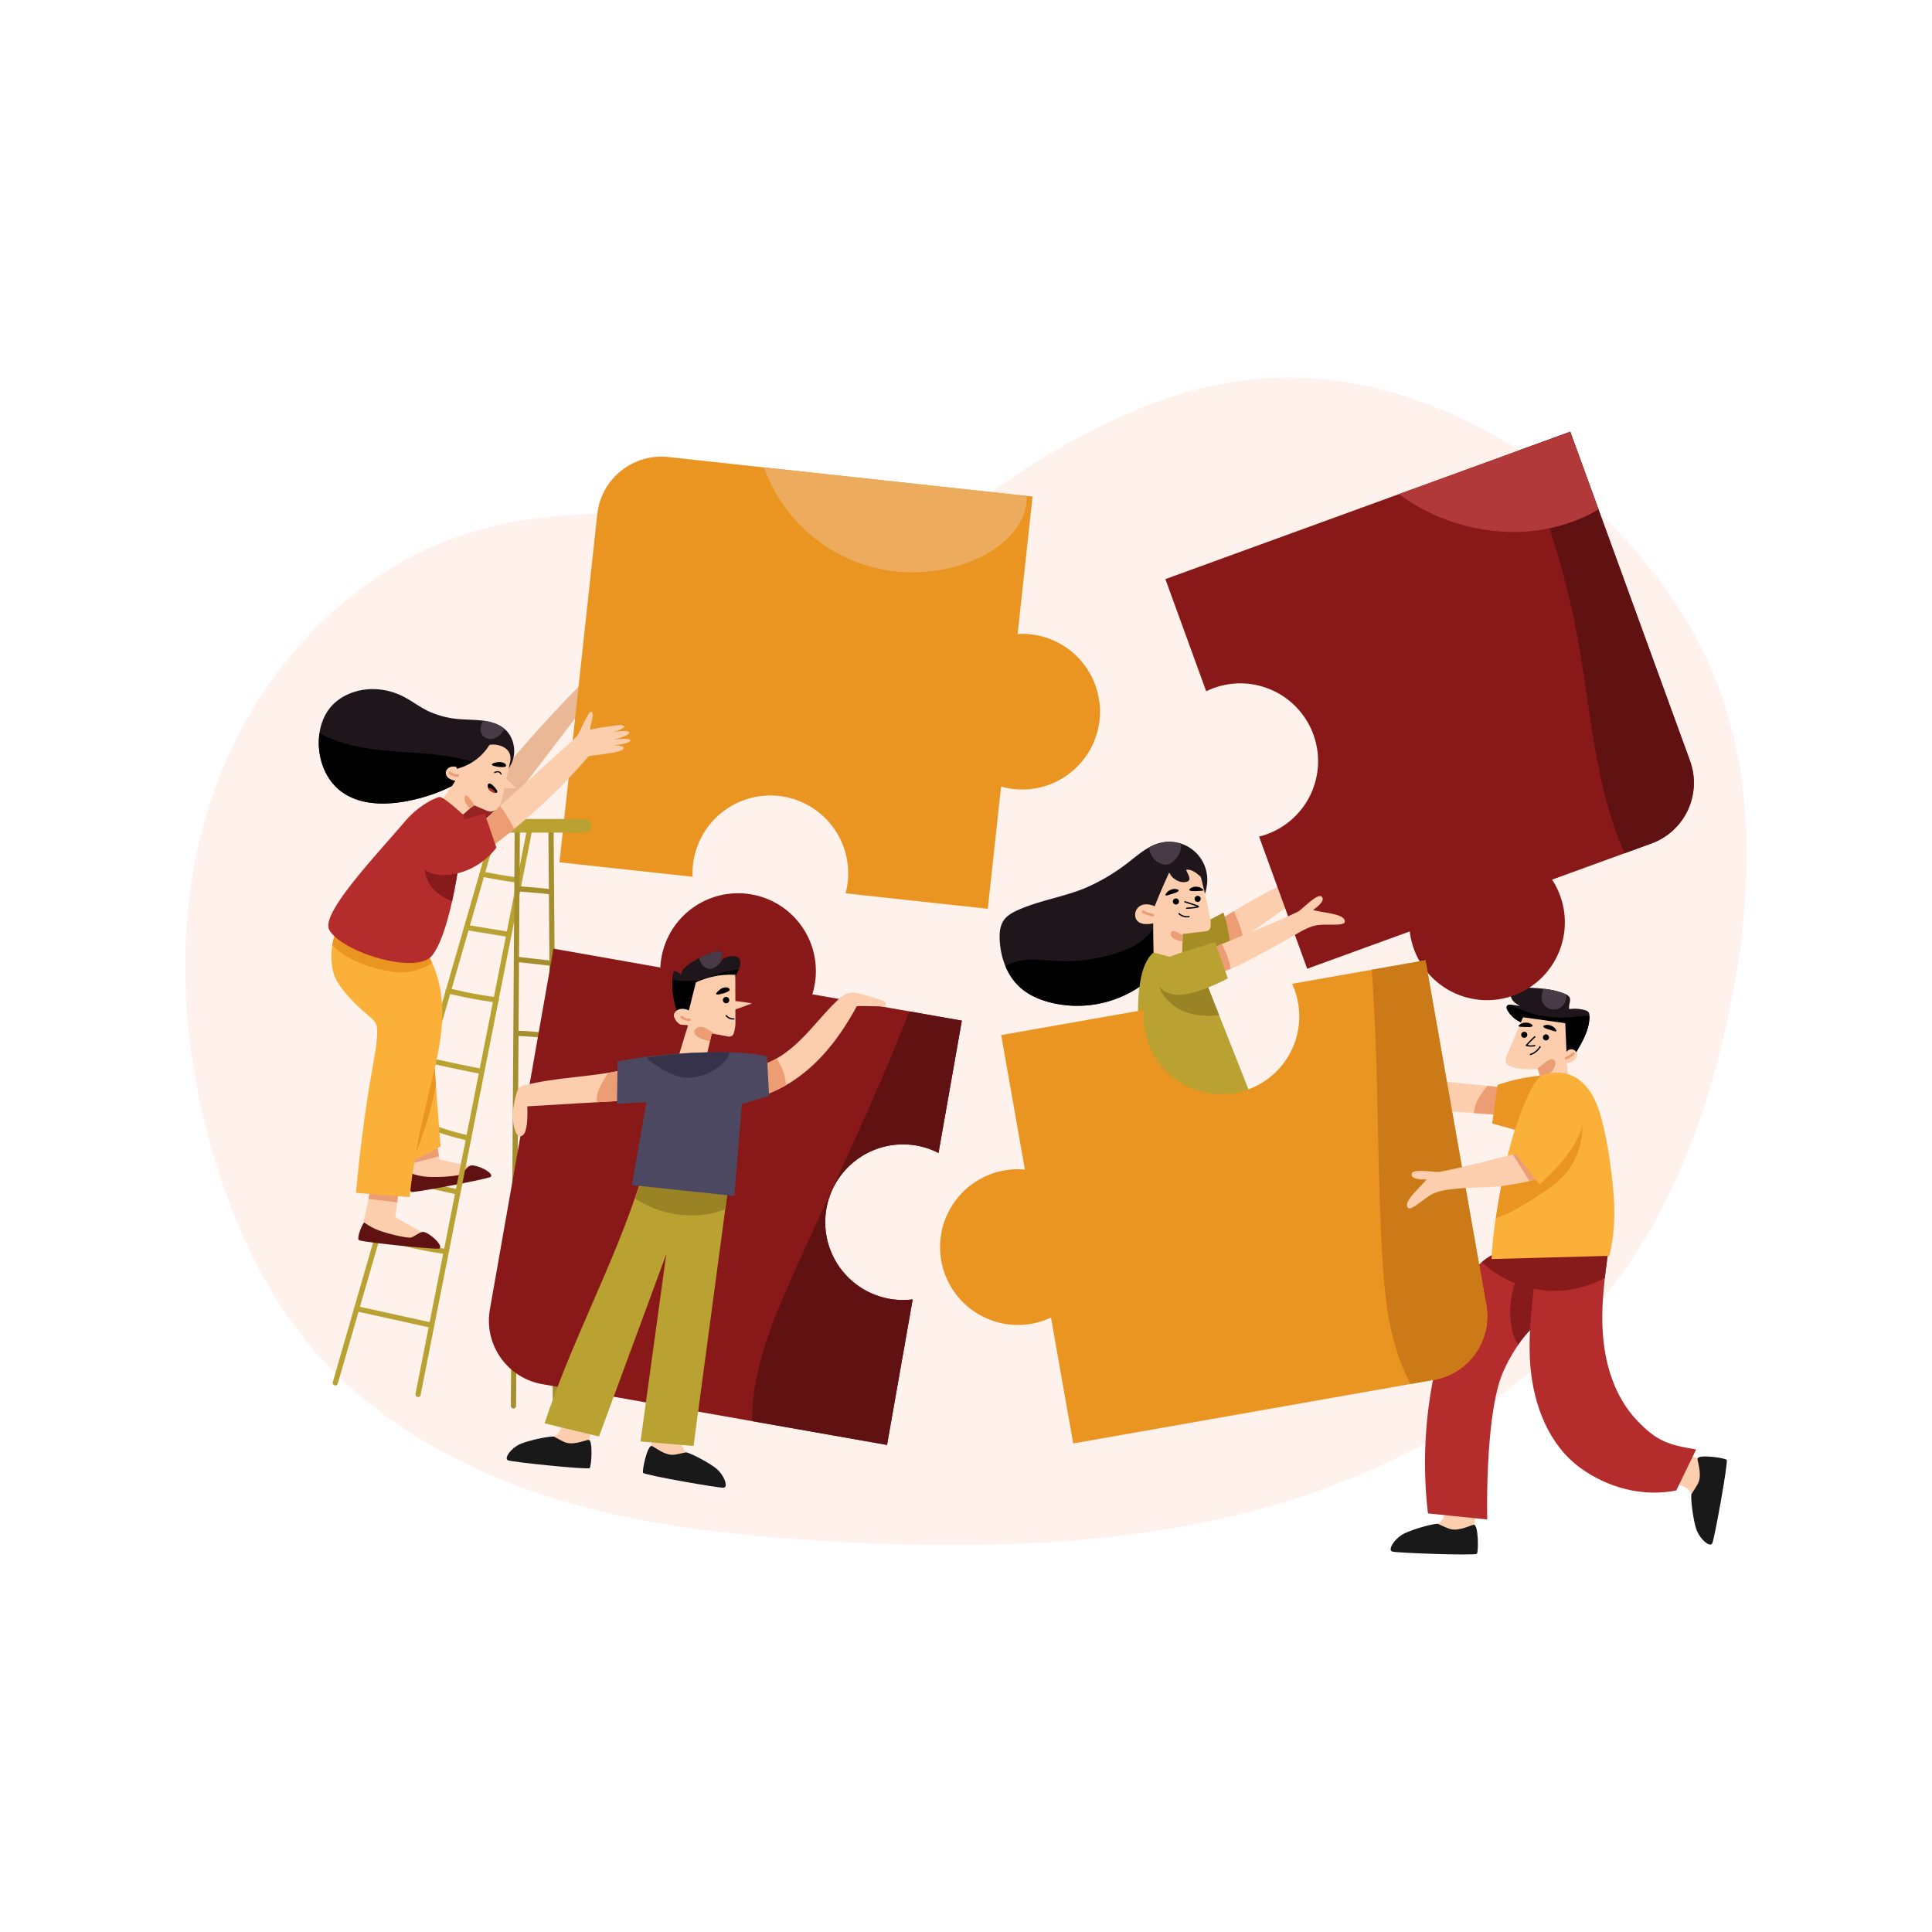 <svg xmlns="http://www.w3.org/2000/svg" width="1080" height="1080" viewBox="0 0 1080 1080">
  <title>Business Concept</title>
  <g>
    <g>
      <path d="M928.361,808.61l20.923,6.662,7.268,5.235-8.573,21.441-2.4-6.807a8.206,8.206,0,0,0-3.51-3.688c-4.228-2.237-17.326-6.235-17.326-6.235Z" fill="#fccead"/>
      <path d="M948.946,815.34c.457-2.486,15.311-.4,16.281.732s-6.829,44.052-8.051,46.644-7.271-2.429-9.116-8.445-3.159-17.926-2.48-19.13,3.19-4.627,4-6.743C951.417,823.568,948.718,816.576,948.946,815.34Z" fill="#191919"/>
    </g>
    <g>
      <path d="M827.637,831l-3.573,21.665-4.132,7.947-22.454-5.389,6.39-3.356a8.211,8.211,0,0,0,3.143-4c1.6-4.507,3.669-18.044,3.669-18.044Z" fill="#fccead"/>
      <path d="M823.948,852.338c2.525.094,2.605,15.094,1.624,16.217s-44.576-.4-47.318-1.237,1.356-7.545,7.042-10.239,17.283-5.712,18.572-5.214,5.039,2.489,7.249,2.981C816.162,855.971,822.691,852.292,823.948,852.338Z" fill="#191919"/>
    </g>
    <path d="M528.325,293.711c-90.545,9.571-185.306-23.431-271.461,5.992-65.511,22.372-115.875,79.766-138.154,145.306s-18.458,138.083,1.73,204.3c11,36.069,26.947,71.066,50.746,100.316,33.985,41.771,82.566,69.911,133.793,86.519s105.312,22.383,159.077,25.43c81.655,4.635,164.719,3.033,243.511-18.9S861.126,776.8,908.148,709.882c29.885-42.538,47.554-92.634,58.284-143.5,13.024-61.746,15.923-127.783-7.358-186.439-15.873-39.987-43.328-74.757-75.942-102.823-48.75-41.956-112.1-70.052-176.271-65.611C641.327,216.04,583.048,252.864,528.325,293.711Z" fill="#fff1eb"/>
    <polygon points="841.884 608.053 804.936 604.312 804.25 620.757 839.541 623.359 841.884 608.053" fill="#fccead"/>
    <path d="M839.541,623.359l2.184-14.276a10.725,10.725,0,0,0-1.307-1.173l-8.928-.9c-2.915,3.462-5.631,7.148-6.913,11.458a16.367,16.367,0,0,0-.628,3.749Z" fill="#ec9d74"/>
    <path d="M864.014,601.087a100.679,100.679,0,0,0-26.888,5.428l-2.966,21.533,17.4,4.85Z" fill="#ea9421"/>
    <g>
      <path d="M233.691,780.947a1.455,1.455,0,0,1-1.432-1.739L294.5,464.146a1.458,1.458,0,0,1,2.861.566L235.12,779.772A1.46,1.46,0,0,1,233.691,780.947Z" fill="#b9a231"/>
      <path d="M269.167,600.37a1.491,1.491,0,0,1-.28-.027c-9.8-1.911-19.612-3.97-29.154-6.124a1.457,1.457,0,1,1,.64-2.843c9.515,2.147,19.3,4.2,29.072,6.106a1.458,1.458,0,0,1-.278,2.888Z" fill="#b9a231"/>
      <path d="M262.133,637.652a1.477,1.477,0,0,1-.3-.031,134.33,134.33,0,0,1-25.969-8.254,1.457,1.457,0,1,1,1.162-2.673,131.319,131.319,0,0,0,25.4,8.075,1.457,1.457,0,0,1-.3,2.883Z" fill="#b9a231"/>
      <path d="M255.611,667.693a1.547,1.547,0,0,1-.3-.03c-9.425-1.961-18.924-4.291-28.231-6.926a1.457,1.457,0,1,1,.794-2.8c9.242,2.615,18.673,4.928,28.032,6.875a1.458,1.458,0,0,1-.3,2.885Z" fill="#b9a231"/>
      <path d="M249.411,701.08a1.432,1.432,0,0,1-.205-.014,241.383,241.383,0,0,1-38.65-8.766,1.458,1.458,0,0,1,.877-2.782,238.182,238.182,0,0,0,38.18,8.661,1.458,1.458,0,0,1-.2,2.9Z" fill="#b9a231"/>
      <path d="M240.951,742.2a1.481,1.481,0,0,1-.315-.034L199.1,733.018a1.458,1.458,0,0,1,.626-2.847l41.542,9.152a1.458,1.458,0,0,1-.312,2.881Z" fill="#b9a231"/>
      <path d="M187.44,774.46a1.505,1.505,0,0,1-.405-.057,1.459,1.459,0,0,1-1-1.805L275.03,464.025a1.458,1.458,0,1,1,2.8.808L188.84,773.406A1.458,1.458,0,0,1,187.44,774.46Z" fill="#b9a231"/>
      <path d="M290.2,493.548a1.523,1.523,0,0,1-.189-.012c-7.149-.931-13.673-2.1-20.8-3.462a1.457,1.457,0,1,1,.55-2.862c7.066,1.355,13.53,2.51,20.623,3.433a1.458,1.458,0,0,1-.187,2.9Z" fill="#b9a231"/>
      <path d="M284.224,523.768a1.466,1.466,0,0,1-.237-.019l-7.091-1.164q-8.1-1.331-16.205-2.656a1.458,1.458,0,1,1,.47-2.877q8.1,1.323,16.207,2.656l7.091,1.164a1.458,1.458,0,0,1-.235,2.9Z" fill="#b9a231"/>
      <path d="M277.448,560.4a1.607,1.607,0,0,1-.194-.013,250.561,250.561,0,0,1-27.168-5.155,1.458,1.458,0,0,1,.7-2.83,248.14,248.14,0,0,0,26.853,5.1,1.457,1.457,0,0,1-.191,2.9Z" fill="#b9a231"/>
    </g>
    <g>
      <path d="M270.9,657.418c-.991.1-5.859.715-11.908,1.5-.991.131-2.011.262-3.046.393-11.7,1.516-25.928,3.382-25.928,3.382l-.452-5.67-.51-6.34-1.75-21.746,14.648-3.6,3.455,21.032.291,1.778s6.428,1.443,11.922,2.7c.991.233,1.939.452,2.828.656.656.146,1.253.277,1.807.408.219.044.437.1.641.146C267.851,653.206,273.856,657.112,270.9,657.418Z" fill="#fccead"/>
      <path d="M274.4,657.8c-.364.452-7.477,2.026-15.916,3.7-1.02.2-2.04.394-3.09.6-11.485,2.23-24.121,4.431-25.273,4.212-1.676-.306-1.224-6.733-.553-9.284v-.015c.16-.67.349-1.064.51-1.02a33.081,33.081,0,0,0,10.362,1.909c5.437.219,13.03-.32,15.989-1.064a4.12,4.12,0,0,0,1.064-.393,15.308,15.308,0,0,0,2.463-2.39,12.352,12.352,0,0,1,2.3-2.143,3.93,3.93,0,0,1,.481-.262c1.734-.729,6.121.889,8.381,2.157C273.36,655.057,275.269,656.69,274.4,657.8Z" fill="#601111"/>
    </g>
    <polygon points="245.406 646.371 229.053 650.685 227.303 628.939 241.951 625.339 245.406 646.371" fill="#ec9d74"/>
    <path d="M260.54,651.088l-.589,2.964-.962,4.868-.559,2.852c-1.021.2-2.048.428-3.1.632l.611-3.091.481-2.478,1.276-6.416C258.691,650.652,259.651,650.884,260.54,651.088Z" fill="#b9a231"/>
    <path d="M234.735,534.417c5.011,12.147,5.831,25.549,6.661,38.657q2.145,33.916,4.924,67.79a148.535,148.535,0,0,1-21.787,10.381,203.13,203.13,0,0,1-9.363-61.24c.026-17.074,2.354-34.578,10.432-49.621C227.12,537.562,228.906,534.755,234.735,534.417Z" fill="#fbb03a"/>
    <path d="M217.169,618.479a202.9,202.9,0,0,0,7.364,32.766q2.906-1.109,5.757-2.33a48.942,48.942,0,0,0,2.951-6.351,203.976,203.976,0,0,0,10.445-35.784q-1.224-16.846-2.29-33.706-.175-2.742-.361-5.492c-1.155,1.227-2.381,2.71-3.6,4.234-8.151,10.2-12.554,22.818-16.684,35.209C219.5,610.786,218.255,614.611,217.169,618.479Z" fill="#ea9421"/>
    <path d="M674.8,493.664a21.221,21.221,0,0,0-26.665-22.374c-6.193,1.668-11.253,6-16.316,9.936a108.928,108.928,0,0,1-25.45,15.3c-12.192,4.971-25.506,6.861-37.5,12.282-2.911,1.324-5.838,2.931-7.685,5.544-2.214,3.125-2.534,7.205-2.354,11.031.476,9.981,4.145,20.145,11.629,26.761,4.742,4.188,10.738,6.751,16.873,8.3a62.292,62.292,0,0,0,47.736-7.563c14.669-9.218,24.783-24.175,32.658-39.6C671.1,506.663,674.266,499.675,674.8,493.664Z" fill="#1f161c"/>
    <path d="M672.957,501.493a21.191,21.191,0,0,0-8.041-3.292c-4.953-.922-9.879-.194-10.888,2.324-3.628,9.053-7.534,18.494-15.039,24.721-4.633,3.853-10.341,6.188-16.109,7.935a97.09,97.09,0,0,1-32.987,4c-7.97-.418-16.229-1.78-23.753.889a17.493,17.493,0,0,0-4.061,2.073,32.712,32.712,0,0,0,8.381,11.994c4.742,4.188,10.738,6.751,16.873,8.3a62.292,62.292,0,0,0,47.736-7.563c14.669-9.218,24.783-24.175,32.658-39.6A96.6,96.6,0,0,0,672.957,501.493Z"/>
    <path d="M700.375,615.18l-61.914,5.7c-.729-15.056-3.557-52.469-1.706-67.438.758-6.121,1.793-12.4,5.131-17.592a12.182,12.182,0,0,1,4.853-4.605,13.189,13.189,0,0,1,5.786-.875,31.57,31.57,0,0,1,16.339,5.189l4.9,12.359,7.681,19.429Z" fill="#b9a231"/>
    <path d="M327.373,379.892A752.928,752.928,0,0,0,266.38,448.96l12.627,8.307,49.6-65.032Z" fill="#eab896"/>
    <path d="M326.65,379.742A49.11,49.11,0,0,1,334.9,358.58a2.983,2.983,0,0,1,1.169-1.135,1.081,1.081,0,0,1,1.413.434,1.537,1.537,0,0,1,.057.689l-1.143,17.56,6.128-1.836c-2.525,8.046-9.292,13.963-16.055,19C324.976,389.872,325.81,385.807,326.65,379.742Z" fill="#eab896"/>
    <path d="M571.341,354.337c-.84,0-1.658.078-2.488.128l8.351-76.886-203.566-22.1a36.084,36.084,0,0,0-39.764,31.977L312.749,482.026l74.465,8.085c-.025-.584-.089-1.156-.089-1.74a43.509,43.509,0,1,1,85.554,11.015l79.5,8.634,7.417-68.312a43.5,43.5,0,1,0,11.745-85.371Z" fill="#ea9421"/>
    <g>
      <path d="M242.418,696.537c-2.915-.568-40.664-6.689-40.664-6.689l4.212-19.618,2.886-13.5,15.07.773-1.894,14.633-1.079,8.279s10.683,6.019,15.362,8.686C240.712,691.626,245.347,697.091,242.418,696.537Z" fill="#fccead"/>
      <path d="M203.73,683.447a33.1,33.1,0,0,0,9.386,4.807c5.994,2.054,15.074,3.993,16.75,3.5s4.544-2.878,6.4-3.082,5.608,2.612,7.4,4.466,3.156,3.966,2,4.774-42.943-3.594-44.855-4.574S203.044,682.992,203.73,683.447Z" fill="#601111"/>
    </g>
    <path d="M680.947,515.006a277.218,277.218,0,0,1,36.371-20.645l6.751,9.327-31.528,22.341-9.472,1.569Z" fill="#fccead"/>
    <path d="M683.245,527.572l9.3-1.543,2.234-1.586a25.755,25.755,0,0,0-1.643-6.739c-1.014-2.835-2.186-5.6-3.432-8.346-2.615,1.621-5.193,3.3-7.751,5-.193,1.4-.342,2.812-.4,4.216l1.43,8.482C683.062,527.23,683.151,527.4,683.245,527.572Z" fill="#ec9d74"/>
    <path d="M656.849,525c8.232-5.644,18.328-9.986,27.024-14.884,2.43,6.549,2.817,12.321,4.38,19.132a1.61,1.61,0,0,1-1.029,2.246c-5.57,2.947-11.25,5.927-17.433,7.156-4.29.856-9.1.729-12.579-1.924S652.4,528.052,656.849,525Z" fill="#a58c25"/>
    <g>
      <path d="M287.026,787.361h-.01a1.458,1.458,0,0,1-1.448-1.468l2.141-322.825a1.458,1.458,0,0,1,1.457-1.448h.01a1.459,1.459,0,0,1,1.448,1.467l-2.141,322.826A1.459,1.459,0,0,1,287.026,787.361Z" fill="#a58e2d"/>
      <path d="M310.481,788.094h-.01a1.458,1.458,0,0,1-1.448-1.467l-2.467-323.559a1.459,1.459,0,0,1,1.458-1.448h.01a1.458,1.458,0,0,1,1.447,1.467l2.467,323.56A1.457,1.457,0,0,1,310.481,788.094Z" fill="#a58e2d"/>
      <path d="M307.611,499.947a1.5,1.5,0,0,1-.175-.01c-5.922-.709-11.956-1.17-17.79-1.616a1.458,1.458,0,0,1-1.342-1.565,1.441,1.441,0,0,1,1.564-1.342c5.865.448,11.93.912,17.915,1.629a1.457,1.457,0,0,1-.172,2.9Z" fill="#a58e2d"/>
      <path d="M307.949,539.875c-.05,0-.1,0-.15-.008l-17.957-2.018a1.457,1.457,0,1,1,.3-2.9l18.276,2.086a1.483,1.483,0,0,1,.926,1.708A1.44,1.44,0,0,1,307.949,539.875Z" fill="#a58e2d"/>
      <path d="M307.886,580.716a1.45,1.45,0,0,1-.207-.014,165.455,165.455,0,0,0-17.976-1.573,1.454,1.454,0,0,1-1.409-1.5,1.417,1.417,0,0,1,1.5-1.409,167.98,167.98,0,0,1,18.292,1.6,1.458,1.458,0,0,1-.2,2.9Z" fill="#a58e2d"/>
      <path d="M307.033,626.7h-.023c-6.518-.1-11.641-.105-18.1-.023h-.019a1.457,1.457,0,0,1-.018-2.914c6.477-.084,11.63-.077,18.18.022a1.458,1.458,0,0,1-.023,2.915Z" fill="#a58e2d"/>
      <path d="M304.749,658.447c-.041,0-.081,0-.123-.006-5.919-.5-10.381-1-16.3-1.5a1.457,1.457,0,1,1,.244-2.9c5.918.5,10.381,1,16.3,1.5a1.457,1.457,0,0,1-.119,2.909Z" fill="#a58e2d"/>
      <path d="M305.613,691.09a1.356,1.356,0,0,1-.155-.009l-20.405-2.172a1.457,1.457,0,0,1,.307-2.9l20.4,2.172a1.458,1.458,0,0,1-.152,2.907Z" fill="#a58e2d"/>
      <path d="M306.848,722.283a1.577,1.577,0,0,1-.245-.02l-20.3-3.444a1.458,1.458,0,1,1,.487-2.875l20.3,3.444a1.458,1.458,0,0,1-.242,2.895Z" fill="#a58e2d"/>
      <path d="M307.587,753.209c-.036,0-.07,0-.1,0-7.222-.518-14.521-.716-21.709-.576a1.512,1.512,0,0,1-1.484-1.431,1.458,1.458,0,0,1,1.43-1.485c7.27-.132,14.66.06,21.971.586a1.457,1.457,0,0,1-.1,2.91Z" fill="#a58e2d"/>
    </g>
    <polygon points="223.922 657.506 222.028 672.139 205.966 670.23 208.852 656.733 223.922 657.506" fill="#ec9d74"/>
    <path d="M247.213,566.865c-.131,14.56-3.775,28.829-7.215,42.981-4.591,18.947-8.832,38.011-11,59.334l-29.966-2.361q3.192-36.378,9.62-72.364c1.049-5.874,2.157-11.791,2.186-17.752a11.049,11.049,0,0,0-.539-3.979c-.889-2.376-3.119-3.95-5.058-5.6-6.354-5.407-16.061-14.721-18.626-22.664a37.132,37.132,0,0,1,2.3-26.074c7.783-15.362,32.706-1.924,44.876,7.987a47.388,47.388,0,0,1,7.769,11.893C245.624,547.072,247.286,557.1,247.213,566.865Z" fill="#fbb03a"/>
    <path d="M250.03,464.129c-.195.222-.39.445-.585.662a235.808,235.808,0,0,0,21.313-24.8q4.864,6.48,9.722,12.971a4.532,4.532,0,0,1,1.207,2.725,4.355,4.355,0,0,1-.87,2.118c-6.143,9.519-14.47,17.387-22.713,25.16-2.7,2.547-5.93,5.282-9.622,4.843-3.751-.439-6.408-4.237-6.768-8S242.767,472.358,250.03,464.129Z" fill="#962323"/>
    <path d="M864.109,735.379a23.547,23.547,0,0,1-4.737,4.329,57.27,57.27,0,0,0-10.6,11.966c-4.868,7.054-8.963,15.216-10.814,21.586-7.871,27.109-6.574,76.124-6.574,76.124l-33.143-3.367a243.759,243.759,0,0,1,13.977-114.136c3.309-8.744,7.259-17.5,13.788-24.179s16.149-10.99,25.288-9.022c1.822-2.026,4.183-1.909,6.471-.51,2.594,1.559,5.087,4.751,6.632,8.322a34.739,34.739,0,0,1,.874,5.32A88.707,88.707,0,0,1,864.109,735.379Z" fill="#b52c2c"/>
    <path d="M864.109,735.379a23.547,23.547,0,0,1-4.737,4.329,57.27,57.27,0,0,0-10.6,11.966,15.24,15.24,0,0,1-2.536-4.78c-2.667-7.9-2.492-16.572-.7-24.719s5.174-15.858,8.832-23.364a5.28,5.28,0,0,1,3.4-.641c.058.014.117.014.175.029a18.38,18.38,0,0,1,6.063,6.908c.146.452.277.919.394,1.385a34.739,34.739,0,0,1,.874,5.32A88.707,88.707,0,0,1,864.109,735.379Z" fill="#871a1a"/>
    <path d="M851.3,698.684c-8.105-1.747-16.581,1.464-22.953,6.867a60.041,60.041,0,0,0,36.108,15.881c.768.06,1.538.04,2.308.066a35.485,35.485,0,0,0-2.043-14.256C861.966,700.2,855.342,694.2,851.3,698.684Z" fill="#871a1a"/>
    <path d="M948.156,810.276l-11.13,22.917c-18.783,3.689-38.21-1.413-53.684-12.686-17.584-12.8-26.057-35.113-27.837-56.788s2.177-43.349,4.562-65.4c13.351-.49,26.672-1.7,39.506-2.525-2.435,17.009-4.876,34.185-3.447,51.3s7.092,34.428,18.926,46.876C926.147,805.653,932.356,807.592,948.156,810.276Z" fill="#b52c2c"/>
    <path d="M899.573,695.8c-12.834.828-28.421,1.907-41.772,2.4-.8,7.4-.511,14.732-1.39,22.059a75.734,75.734,0,0,0,8.041,1.178,60.131,60.131,0,0,0,32.656-7.04C897.807,708.181,898.689,701.978,899.573,695.8Z" fill="#871a1a"/>
    <path d="M504.829,639.72a43.281,43.281,0,0,1,19.8,4.8l13.042-73.972L454.1,555.811a43.49,43.49,0,1,0-84.951-14.98L309.4,530.295,273.845,731.946a36.088,36.088,0,0,0,29.267,41.795l192.743,33.986L510.2,726.375a43.495,43.495,0,1,1-5.369-86.655Z" fill="#891818"/>
    <path d="M510.2,726.375a43.495,43.495,0,1,1-5.369-86.655,43.281,43.281,0,0,1,19.8,4.8l13.042-73.972-29.288-5.165C489,615.117,465.465,663.245,443.609,712c-9.884,22.047-19.545,44.647-22.378,68.638a100.187,100.187,0,0,0-.706,13.807l75.33,13.282Z" fill="#601111"/>
    <path d="M283.647,430.278c5.757-6.439,4.816-17.681-1.937-23.075-6.376-5.087-15.355-4.564-23.5-5.115a50.871,50.871,0,0,1-18.9-4.605c-5.1-2.478-9.588-6.065-14.69-8.528a37.81,37.81,0,0,0-16.213-3.742c-9.256-.034-18.78,3.719-24.385,11.081-4.328,5.689-6.036,13.066-5.794,20.217.32,9.38,4.083,18.871,11.264,24.92,10.144,8.546,24.908,8.875,37.942,6.4,15.31-2.915,30.194-9.258,41.743-19.723,1.92-1.74,3.8-3.625,6.174-4.665S280.786,422.405,283.647,430.278Z" fill="#1f161c"/>
    <path d="M227.437,447.827c15.31-2.915,30.194-9.258,41.743-19.723.047-.045.092-.083.141-.128a32.753,32.753,0,0,0-4.9-1.98c-15.382-4.87-31.8-4.87-47.87-6.3-13.1-1.168-26.561-3.6-37.934-9.885a37.6,37.6,0,0,0-.39,6.7c.32,9.38,4.083,18.871,11.264,24.92C199.639,449.977,214.4,450.306,227.437,447.827Z"/>
    <path d="M383.916,569.277a2.506,2.506,0,0,1-2.218-.35,11.412,11.412,0,0,0-2.563-1.653,50.04,50.04,0,0,1-3.275-19.681,14.4,14.4,0,0,1,.589-4.049,1.026,1.026,0,0,1,.423-.633,1.045,1.045,0,0,1,.795.044,10.016,10.016,0,0,1,3.253,1.9c-.266-1.29.589-2.536,1.5-3.486a26.993,26.993,0,0,1,5.682-4.282,43.648,43.648,0,0,1,10.846-4.827,7.508,7.508,0,0,1,3.9-.272,1.339,1.339,0,0,1,.97.707,1.509,1.509,0,0,1,.009.784,11.344,11.344,0,0,1-1.416,3.747,12.62,12.62,0,0,1,6.564-2.73,4.844,4.844,0,0,1,3.578.734,4.068,4.068,0,0,1,1.305,3.458c-.163,2.786-2.15,5.116-2.88,7.807a2.237,2.237,0,0,1-.36.862,1.962,1.962,0,0,1-.723.456c-4.551,1.968-9.328,3.564-13.383,6.411C391.145,558,387.417,563.706,383.916,569.277Z" fill="#1f161c"/>
    <path d="M410.985,546.5a30.885,30.885,0,0,1,1.94-4.493c-9.426.556-18.3,6.017-27.838,6.462a37.917,37.917,0,0,1-9.224-.9l0,.023a50.04,50.04,0,0,0,3.275,19.681,11.412,11.412,0,0,1,2.563,1.653,2.506,2.506,0,0,0,2.218.35c3.5-5.571,7.229-11.277,12.6-15.051,4.055-2.847,8.832-4.443,13.383-6.411a1.962,1.962,0,0,0,.723-.456A2.237,2.237,0,0,0,410.985,546.5Z"/>
    <path d="M403.249,537.273a9.983,9.983,0,0,0,.683-1.1,13.018,13.018,0,0,0-1.514,1.051,11.344,11.344,0,0,0,1.416-3.747,1.509,1.509,0,0,0-.009-.784,1.339,1.339,0,0,0-.97-.707,7.508,7.508,0,0,0-3.9.272,40.157,40.157,0,0,0-8.144,3.3,12.335,12.335,0,0,0,1.1,2.7,6.2,6.2,0,0,0,4.357,3.258C399.107,541.893,401.578,539.608,403.249,537.273Z" fill="#493b46"/>
    <path d="M849.352,571.06a16.307,16.307,0,0,1-6.584-6.17c-.515-.878-.9-2.125-.148-2.808a2.328,2.328,0,0,1,1.62-.411,22.9,22.9,0,0,1,5.575.79c-2.657-1.429-5.739-3.692-5.148-6.656a4.855,4.855,0,0,1,3.414-3.392,14.382,14.382,0,0,1,5.006-.367c7.439.334,15.065.706,21.914,3.642a4.686,4.686,0,0,1,2.287,1.657c1.184,1.967-.668,4.538-.053,6.75a20.477,20.477,0,0,1,8.8.612,3.573,3.573,0,0,1,2.025,1.2,3.5,3.5,0,0,1,.45,1.924c.164,7.272-3.634,13.966-7.317,20.233a5.177,5.177,0,0,1-1.774,2.068c-1.3.729-2.925.225-4.3-.338C865.292,585.758,858.994,575.965,849.352,571.06Z" fill="#1f161c"/>
    <path d="M241.558,538.269a30.674,30.674,0,0,1-21.833,4.97c-20.07-2.9-30.462-10.975-33.945-15.041a34.979,34.979,0,0,1,3.133-9.809c7.783-15.362,32.706-1.924,44.876,7.987A47.388,47.388,0,0,1,241.558,538.269Z" fill="#ea9421"/>
    <path d="M879.42,590.127a5.177,5.177,0,0,0,1.774-2.068c3.656-6.221,7.414-12.865,7.308-20.073-3.275-.4-6.571.223-9.858.568a58.429,58.429,0,0,1-33.872-6.839c-.179-.012-.353-.039-.532-.044a2.328,2.328,0,0,0-1.62.411c-.753.683-.367,1.93.148,2.808a16.307,16.307,0,0,0,6.584,6.17c9.642,4.905,15.94,14.7,25.766,18.729C876.5,590.352,878.116,590.856,879.42,590.127Z"/>
    <path d="M256.263,434.841a.88.88,0,0,1-.38-.106q-2.088-1.062-4.177-2.131a.365.365,0,0,1,.31-.66c4.6,1.974,4.624,2.229,4.649,2.476a.4.4,0,0,1-.163.351A.419.419,0,0,1,256.263,434.841Z"/>
    <path d="M285.137,425.952q-2.092,9.584-4.185,19.155c-.489,2.23-1.013,4.548-2.437,6.328a5.483,5.483,0,0,1-4.385,2.224,8.472,8.472,0,0,1-2.908-.857q-3.018-1.3-6.036-2.6c-3.412,2.13-5.582,4.938-9,7.067l-11.254-7.314s9.578-12.813,9.55-13.487a10.4,10.4,0,0,1-3.409-1.294,3.948,3.948,0,0,1-1.876-2.993,3.484,3.484,0,0,1,1.613-2.94,5.018,5.018,0,0,1,3.36-.69c.691.083,1.443.35,1.1,1.245a30.205,30.205,0,0,0,18.374-13.416C278.849,415.511,286.842,418.169,285.137,425.952Z" fill="#fccead"/>
    <path d="M259.412,456.8c-.5,7.011-1.282,14.59-2.332,22.212-1.166,8.527-2.638,17.1-4.4,24.953-2.958,13.277-6.7,24.529-11.018,30.053-8.774,11.252-50.735-1.778-57.615-14.269-4.941-8.949,25.8-41.188,42.238-60.456,7.477-8.76,15.96-12.885,19.254-13.745,1.588-.422,8.555,5.451,12.563,9.212.365.335.933.422,1.166.86A2.141,2.141,0,0,1,259.412,456.8Z" fill="#b52c2c"/>
    <path d="M282.672,434.982a53.041,53.041,0,0,0,5.929,5.393,25.4,25.4,0,0,1-7.058-.056c-.629-.088-1.368-.305-1.549-.911a1.545,1.545,0,0,1,0-.706A4.674,4.674,0,0,1,282.672,434.982Z" fill="#fccead"/>
    <path d="M278.024,442.451a.891.891,0,0,1-.721.755,2.006,2.006,0,0,1-.326.035,3.03,3.03,0,0,1-.79-.138,5.733,5.733,0,0,1-2.645-1.545,3.734,3.734,0,0,1-.687-1.151,2.853,2.853,0,0,1-.12-1.734.968.968,0,0,1,.326-.567,1.072,1.072,0,0,1,1.065,0C275.723,438.742,278.024,441.8,278.024,442.451Z"/>
    <path d="M411.039,544.94l.061,25a21.232,21.232,0,0,1-.931,7.667,3.1,3.1,0,0,1-.972,1.451,3.642,3.642,0,0,1-2.833.233c-2.816-.527-5.636-1.068-8.456-1.6l-2.735,11.771-15.783.851s5.03-16.786,5.26-17.082c-1.517-.49-3.262-.049-4.7-.729a6.7,6.7,0,0,1-2.644-3.023,4.57,4.57,0,0,1-.578-1.37,3.079,3.079,0,0,1,.652-2.3c1.479-2.019,4.689-2.476,7.7-.957q1.959-7.824,3.918-15.653A45.791,45.791,0,0,1,411.039,544.94Z" fill="#fccead"/>
    <path d="M410.391,559.507q5.032.5,10.017,1.357-4.3,1.695-8.676,3.192c-.9.306-1.974.584-2.726,0-.814-.628-.733-1.869-.532-2.874C408.647,560.314,409.133,559.386,410.391,559.507Z" fill="#fccead"/>
    <path d="M409.8,569.953a5.3,5.3,0,0,1-4.07-1.937.364.364,0,1,1,.567-.458,4.571,4.571,0,0,0,3.865,1.651.371.371,0,0,1,.393.331.366.366,0,0,1-.332.395Q410.013,569.953,409.8,569.953Z"/>
    <g>
      <path d="M334.079,784.539,329.2,805.22l-4.513,7.4-21.324-6.685,6.391-2.819a7.942,7.942,0,0,0,3.3-3.659c1.846-4.246,4.734-17.179,4.734-17.179Z" fill="#fccead"/>
      <path d="M329.109,804.9c2.432.258,1.519,14.745.5,15.764s-43.011-3.329-45.6-4.316,1.807-7.2,7.475-9.421,17.062-4.375,18.274-3.809,4.7,2.736,6.8,3.357C321.352,807.891,327.9,804.77,329.109,804.9Z" fill="#191919"/>
    </g>
    <g>
      <path d="M365.072,787.361l-.96,21.227,2.319,8.352,22.338-.6-5.376-4.459a7.94,7.94,0,0,1-2.173-4.422c-.615-4.588.142-17.819.142-17.819Z" fill="#fccead"/>
      <path d="M364.287,808.3c-2.41-.418-5.492,13.767-4.788,15.027s42.282,8.555,45.045,8.314.23-7.416-4.614-11.106-15.217-8.872-16.537-8.659-5.27,1.346-7.461,1.37C370.93,813.3,365.486,808.511,364.287,808.3Z" fill="#191919"/>
    </g>
    <path d="M384.736,570.8a7.875,7.875,0,0,1-4.138-1.651.729.729,0,0,1,.8-1.218c1.312.862,2.595,1.616,3.839,1.362a.729.729,0,1,1,.287,1.429A3.949,3.949,0,0,1,384.736,570.8Z" fill="#ec9d74"/>
    <path d="M255.174,434.282a7.884,7.884,0,0,1-4.137-1.652.729.729,0,1,1,.8-1.218c1.312.862,2.592,1.611,3.838,1.362a.729.729,0,1,1,.288,1.429A3.961,3.961,0,0,1,255.174,434.282Z" fill="#ec9d74"/>
    <path d="M425.026,595.6c9.157-2.608,16.942-8.7,23.641-15.469s12.567-14.339,19.453-20.912c2.132-2.035,4.562-4.064,7.5-4.364a13.556,13.556,0,0,1,4.611.556q3.771.926,7.489,2.063c1.587.484,3.168,1,4.748,1.523a3.987,3.987,0,0,1,2.509,1.64c.458.918-.337,2.358-1.306,2.018,0,0-14.454-.515-14.748-.105-5.864,10.76-12.753,21.045-21.332,29.793s-18.921,15.941-30.522,19.895A29.342,29.342,0,0,1,425.026,595.6Z" fill="#fccead"/>
    <path d="M439.332,606.632a26.2,26.2,0,0,0-1.242-6.775,39.742,39.742,0,0,0-3.872-8.218,40.861,40.861,0,0,1-9.192,3.96,29.342,29.342,0,0,0,2.041,16.638A70.363,70.363,0,0,0,439.332,606.632Z" fill="#ec9d74"/>
    <path d="M349.335,597.893c-19.043,4.387-37.894,4.025-56.807,8.954-.951.249-2.6,1.093-2.961,2.007-1.478,3.713-3.382,12.116-2.933,16.346s1.6,11.627,5.335,9.613c3.653-1.969,2.782-16.363,2.782-16.363l56.684-3.355Z" fill="#fccead"/>
    <path d="M349.4,598.417c-.178-.144-.347-.289-.525-.429-2.906.658-5.838,1.2-8.773,1.686a55.269,55.269,0,0,0-4.324,7.237c-1.427,2.874-2.631,6.076-2.051,9.235h0l17.711-1.051Z" fill="#ec9d74"/>
    <path d="M406.633,666.819,405.409,676,387.7,808.3l-29.643-2.519,14.393-104.7-37.6,101.927-30.439-7.348c14.588-44.218,35.627-82.9,50.45-125.794q2.012-5.77,3.819-11.587Z" fill="#b9a231"/>
    <path d="M851.388,568.655q-4.338,10.116-8.681,20.228c-.8,1.868-1.571,4.141-.41,5.8a5.576,5.576,0,0,0,3.145,1.84,31.591,31.591,0,0,0,14.123.81q2.541,8.183,5.7,16.16a30.5,30.5,0,0,0,11.2-7.35s-.017-10.985-.895-11.638a12.667,12.667,0,0,0,3.826-1.4,4.282,4.282,0,0,0,2.128-3.3,3.153,3.153,0,0,0-5.84-1.747L875,571.986Z" fill="#fccead"/>
    <path d="M869,596.444c.59-1.335.761-3.18-.446-4.014-1.311-.9-3.053.123-4.3,1.116q-2.389,1.9-4.777,3.8c.031-.007.058-.007.09-.013.689,2.226,1.437,4.428,2.2,6.63a17.846,17.846,0,0,0,1.588-1.095C865.622,601.1,867.83,599.08,869,596.444Z" fill="#ec9d74"/>
    <path d="M855.807,585.083a11,11,0,0,1-2.677-.33.364.364,0,0,1-.182-.6c1.527-1.687,3.128-3.326,4.762-4.873a.364.364,0,0,1,.5.529c-1.469,1.392-2.913,2.86-4.3,4.368a10.217,10.217,0,0,0,3.928-.03.373.373,0,0,1,.43.285.366.366,0,0,1-.285.43A10.868,10.868,0,0,1,855.807,585.083Z"/>
    <path d="M855.531,589.834a.364.364,0,0,1-.112-.71,9.431,9.431,0,0,0,5.173-4.179.364.364,0,1,1,.629.367,10.166,10.166,0,0,1-5.578,4.5A.364.364,0,0,1,855.531,589.834Z"/>
    <path d="M875.471,592.256a.728.728,0,0,1-.295-1.394,15.493,15.493,0,0,0,3.908-2.475.729.729,0,1,1,.955,1.1,16.944,16.944,0,0,1-4.274,2.706A.719.719,0,0,1,875.471,592.256Z" fill="#ec9d74"/>
    <path d="M899.634,702.026l-65.876,1.791a212.851,212.851,0,0,1,2.984-26.44c3.716-23.263,8.392-46.713,18.867-67.816,1.74-3.507,3.752-7.074,7.356-8.981,4.074-.845,8.318-1.361,12.372-.433,5.393,1.229,9.977,4.971,13.151,9.5s5.086,9.824,6.587,15.15a199.225,199.225,0,0,1,5.3,27.843C902.475,668.422,903.9,684.511,899.634,702.026Z" fill="#fbb03a"/>
    <path d="M259.407,461.62h0a3.813,3.813,0,0,1,3.815-3.814h63.539a3.814,3.814,0,1,1,0,7.628H263.222A3.814,3.814,0,0,1,259.407,461.62Z" fill="#b9a231"/>
    <path d="M944.705,425.269,877.772,241.36,651.456,323.728l22.819,62.691a43.472,43.472,0,1,1,29.568,81.251l26.888,73.873,57.324-20.862a43.5,43.5,0,1,0,79.564-28.958l55.522-20.211A36.078,36.078,0,0,0,944.705,425.269Z" fill="#891818"/>
    <path d="M830.838,729.551,796.852,536.8,722.3,549.95a43.494,43.494,0,1,1-82.987,18.21c0-1.219.084-2.414.184-3.61l-79.825,14.08,13.258,75.188c-1.262-.105-2.53-.188-3.82-.188a43.509,43.509,0,1,0,18.4,82.892l12.41,70.381,201.648-35.558A36.082,36.082,0,0,0,830.838,729.551Z" fill="#ea9421"/>
    <path d="M671.277,490.227q2.8,10.911,5.013,21.953a15.967,15.967,0,0,1,.426,5.726,3.134,3.134,0,0,1-1.23,2.231,3.844,3.844,0,0,1-1.577.427q-6.364.785-12.726,1.563-.251,7.232-.5,14.472l-15.841-4.114s-.326-15.49-.125-16.335c-3.14.556-6.891.911-9.01-1.469-1.842-2.067-1.393-5.582.615-7.489s5.157-2.285,9.169-.578q3.781-9.583,8.136-18.927c1.486,3.648,6.121,6.335,9.886,5.187,3.838-1.171-1.636-6.724-.013-6.75C666.841,486.07,669.64,488.743,671.277,490.227Z" fill="#fccead"/>
    <path d="M677.944,529.934c16.042-7.007,30.533-12.149,47.835-20.394,3.574-2.6,10.918-10.4,13.052-8.3,2.172,2.132-2.346,5.731-4.845,7.461,6.082,1.729,18.243,2.076,17.76,6.622-.281,2.647-10.632.94-15.91,1.952-4.092.778-7.767,2.925-11.366,5q-12.909,7.464-26.111,14.39a86.787,86.787,0,0,1-12.648,5.732c-4.073,1.351-9.549,1.624-11.661-2.113A7.4,7.4,0,0,1,677.944,529.934Z" fill="#fccead"/>
    <path d="M644.372,512.257a.694.694,0,0,1-.12-.01,16.2,16.2,0,0,1-5.548-1.99.728.728,0,1,1,.732-1.259,14.781,14.781,0,0,0,5.053,1.811.729.729,0,0,1-.117,1.448Z" fill="#ec9d74"/>
    <path d="M663.382,508.1a.365.365,0,0,1-.03-.728l.605-.049a47.809,47.809,0,0,0,5.094-.582c-1.056-.436-3.376-1.185-4.886-1.672-.706-.228-1.368-.442-1.9-.619a.365.365,0,1,1,.231-.692c.532.178,1.191.39,1.9.617,5.5,1.775,5.777,1.98,5.837,2.365a.45.45,0,0,1-.168.391c-.638.454-3.011.676-6.045.919l-.6.048Zm6.2-1.1h0Z"/>
    <path d="M663.544,512.851a6.986,6.986,0,0,1-4.7-1.816.364.364,0,0,1,.5-.535,6.213,6.213,0,0,0,5.262,1.527.371.371,0,0,1,.424.293.364.364,0,0,1-.293.424A6.584,6.584,0,0,1,663.544,512.851Z"/>
    <path d="M281.668,408.065c.11-.189.215-.383.316-.584-.1-.083-.172-.194-.274-.278-3.34-2.663-7.4-3.775-11.669-4.325a21.379,21.379,0,0,0-.895,2.151,6.961,6.961,0,0,0-.027,5.072c1.091,2.374,4.122,3.431,6.658,2.807A9.968,9.968,0,0,0,281.668,408.065Z" fill="#493b46"/>
    <path d="M257.08,479.007c-1.166,8.527-2.638,17.1-4.4,24.953-.087-.044-.16-.073-.247-.117-4.475-2.07-8.891-4.708-11.7-8.76-5.334-7.68-3.556-18.058-1.559-27.2C245.507,470.671,251.95,474.27,257.08,479.007Z" fill="#871a1a"/>
    <path d="M406.633,666.819,405.409,676c-.394.161-.788.306-1.181.438-16.251,5.757-35.1,3.017-49.365-6.574q2.012-5.77,3.819-11.587Z" fill="#998325"/>
    <path d="M391.559,574.01c-1.735.027-3.558,1.434-3.39,3.156.156,1.6,1.783,2.581,3.26,3.2a34.59,34.59,0,0,0,5.456,1.719l1.023-4.4c.975.182,1.953.373,2.928.555.061-.067.111-.128.187-.2a11.409,11.409,0,0,1-4.68-2.186A8.82,8.82,0,0,0,391.559,574.01Z" fill="#ec9d74"/>
    <path d="M677.463,535.526a24.72,24.72,0,0,0-.117,7.329,14.218,14.218,0,0,0,8.365-.456c.761-.256,1.512-.55,2.259-.839a29.955,29.955,0,0,0-.645-3.153,58.964,58.964,0,0,0-4.264-10.687c-1.192.517-2.389,1.028-3.577,1.546A19.456,19.456,0,0,0,677.463,535.526Z" fill="#ec9d74"/>
    <path d="M652.33,483.322c2.795-.427,4.9-2.791,6.329-5.238a9.256,9.256,0,0,0,1.57-5.126,5.659,5.659,0,0,0-.283-1.368,21.372,21.372,0,0,0-11.808-.3,25.767,25.767,0,0,0-5.857,2.463C643.586,482.06,650.159,483.65,652.33,483.322Z" fill="#493b46"/>
    <path d="M681.442,567.346a37.312,37.312,0,0,1-18.612-1.589c-6.879-2.58-12.87-7.987-15.158-14.968,9.867-3.382,18.67-4.3,26.089-2.872Z" fill="#998325"/>
    <path d="M830.838,729.551,796.852,536.8l-30.063,5.305c3.957,52.381,2.884,105.127,5.751,157.625,1.385,25.383,3.935,51.544,16.025,73.9l13-2.295A36.082,36.082,0,0,0,830.838,729.551Z" fill="#cc7a17"/>
    <path d="M836.742,677.377c-.188,1.167-.363,2.343-.544,3.516,7.387-2.326,14.317-6.533,20.923-10.743,6.761-4.31,13.62-8.768,18.7-14.979a39.179,39.179,0,0,0,8.406-29.552c-2.985-1.34-6.559,2.605-9.919,6.132-10.358,10.866-22.486,19.844-34.617,28.7C838.606,666.079,837.641,671.735,836.742,677.377Z" fill="#ea9421"/>
    <path d="M875.49,555.944c-.168-.084-.323-.184-.489-.256a43.034,43.034,0,0,0-12.138-2.958c-1.015,2.391-1.577,5.011-.662,7.383A7.019,7.019,0,0,0,870.768,564,7.527,7.527,0,0,0,875.49,555.944Z" fill="#493b46"/>
    <path d="M877.772,241.36l-28.579,10.4a459.892,459.892,0,0,1,33.21,107.6c7.039,39.544,9.53,81.646,25.85,117.576l14.888-5.422a36.078,36.078,0,0,0,21.564-46.243Z" fill="#601111"/>
    <path d="M877.772,241.36,782.06,276.194c27.1,20.189,64.363,27.057,96.369,15.686a84.487,84.487,0,0,0,15.139-7.123Z" fill="#b23939"/>
    <path d="M573.867,279.82c.054-.873.062-1.741.034-2.6L427.05,261.277a88.379,88.379,0,0,0,118.576,51.309C559.543,306.531,572.879,294.971,573.867,279.82Z" fill="#edab5d"/>
    <path d="M271.274,457.979l48.363-43.67A20.178,20.178,0,0,0,323.1,410.6a22.82,22.82,0,0,0,1.7-3.369,75.263,75.263,0,0,1,4.518-8.563,1.635,1.635,0,0,1,.767-.773c1.079-.366,1.485,1.379,1.251,2.491q-.795,3.778-1.595,7.545a155.6,155.6,0,0,1,16.624-2.607c1.034-.106,3.18.366,2.511,1.156-1.048,1.238-6.455,2.975-9.852,4.015,3.965-1.807,12.726-2.567,12.774-.923.047,1.592-7.7,3.8-11.829,4.921,3.924-1.529,12.388-2.122,12.4-.54.013,1.762-8.453,2.5-12.777,3.347,2.965-.9,9.079-.681,9.045.746-.063,2.68-11.858,3.381-19.564,4.72a340.836,340.836,0,0,1-54.742,50.865,2.079,2.079,0,0,1-1.27.556,1.96,1.96,0,0,1-1.311-.851C268.293,469.171,267.033,461.8,271.274,457.979Z" fill="#fccead"/>
    <path d="M279.525,450.528l-.429.39c-.331.917-1.568,1.651-2.814,2.535l-2,1.807a20.954,20.954,0,0,0-3.968,7.061,33.266,33.266,0,0,0-1.424,4.893,14.291,14.291,0,0,0,2.861,6.122,1.96,1.96,0,0,0,1.311.851,2.079,2.079,0,0,0,1.27-.556c4.47-3.319,8.846-6.767,13.147-10.3A83.867,83.867,0,0,0,279.525,450.528Z" fill="#ec9d74"/>
    <path d="M237.638,464.657q16.594-5.2,33.357-9.853s6.16,18.182,6.5,19.038a39.016,39.016,0,0,1-24.171,14.874,25.5,25.5,0,0,1-10.376-.078,12.484,12.484,0,0,1-7.416-4.582C232.226,479.391,233.89,472.992,237.638,464.657Z" fill="#b52c2c"/>
    <path d="M679.159,526.475c-9.157,3.358-18.472,5.366-27.383,9.324a16.731,16.731,0,0,0-4.1,2.725c-2.932,2.692-2.569,8.841-.348,12.144s6.244,5.065,10.211,5.371,7.923-.668,11.717-1.869a96.233,96.233,0,0,0,17.085-7.284Z" fill="#b9a231"/>
    <path d="M659.052,503.935a1.7,1.7,0,1,1-1.7-1.7A1.7,1.7,0,0,1,659.052,503.935Z"/>
    <path d="M671.2,502.478a1.7,1.7,0,1,1-1.7-1.7A1.7,1.7,0,0,1,671.2,502.478Z"/>
    <path d="M403.2,552.618s-3.155,2.226-2.861,3.1,7.712-1.078,7.562-2.471S405.38,551.447,403.2,552.618Z"/>
    <path d="M278.666,426.006c-1.007.053-3.681.546-3.757,1.462s7.5,2.08,7.921.742S281.012,425.883,278.666,426.006Z"/>
    <path d="M661.163,522.693a16.679,16.679,0,0,1-3.267-1.632c-3.158-1.943-4.616,1.033-2.429,3.1,1.413,1.335,3.888,1.855,5.581,1.942Q661.105,524.4,661.163,522.693Z" fill="#ec9d74"/>
    <path d="M407.664,559.062a1.777,1.777,0,1,1-1.776-1.777A1.777,1.777,0,0,1,407.664,559.062Z"/>
    <path d="M259.941,445.029c-.683,1.877.2,4.947,2.8,6.7q1.219-.764,2.441-1.525l.107.045C263.42,447.286,260.58,443.272,259.941,445.029Z" fill="#ec9d74"/>
    <path d="M671.116,496.193a5.513,5.513,0,0,0-2.019-.473,5.092,5.092,0,0,0-3.961,1.121.712.712,0,0,0-.273.708.679.679,0,0,0,.407.336,4.895,4.895,0,0,0,1.767.242q1.506.007,3.008-.073c.421-.023,2.414-.006,2.656-.437C672.87,497.316,671.421,496.341,671.116,496.193Z"/>
    <path d="M652.52,498.616a5.521,5.521,0,0,1,1.748-1.116,5.1,5.1,0,0,1,4.108-.257c.244.114.5.309.492.578a.677.677,0,0,1-.272.452,4.88,4.88,0,0,1-1.587.815q-1.418.507-2.861.928c-.4.119-2.28.8-2.651.47C651.238,500.258,652.281,498.857,652.52,498.616Z"/>
    <path d="M862.509,579.921a1.7,1.7,0,1,0,1.7-1.7A1.7,1.7,0,0,0,862.509,579.921Z"/>
    <circle cx="852.064" cy="578.464" r="1.701"/>
    <path d="M850.445,572.178a5.533,5.533,0,0,1,2.019-.473,5.1,5.1,0,0,1,3.961,1.121.71.71,0,0,1,.272.708.673.673,0,0,1-.407.336,4.893,4.893,0,0,1-1.766.243q-1.508.007-3.008-.074c-.422-.022-2.415,0-2.657-.436C848.69,573.3,850.139,572.327,850.445,572.178Z"/>
    <path d="M869.041,574.6a5.5,5.5,0,0,0-1.748-1.116,5.089,5.089,0,0,0-4.108-.257c-.244.113-.5.309-.493.577a.674.674,0,0,0,.273.452,4.885,4.885,0,0,0,1.586.815q1.419.507,2.862.929c.4.118,2.279.8,2.651.47C870.323,576.244,869.279,574.843,869.041,574.6Z"/>
    <path d="M858.6,659.2c-1.064.349-2.318.684-3.673,1.02-4.285,1.02-9.576,1.924-13.045,2.463-9.823,1.516-18.831.8-28.712,1.909-4.139.467-8.366.918-12.112,2.726-4.853,2.317-12.17,9.852-13.963,7.885-3.09-3.367,6.486-10.873,10.348-15.872-3.031.087-8.8-.117-8.322-3.134.467-2.944,11-1.035,15.42-1.078,15.246-2.959,27.809-6.457,41.116-9.736,3.1-.787,6.253-1.545,9.488-2.274a7.413,7.413,0,0,1,9.285,6.019C864.94,653.381,862.681,657.87,858.6,659.2Z" fill="#fccead"/>
    <path d="M858.6,659.2c-1.064.349-2.318.684-3.673,1.02-2.216-3.659-7.2-11.573-9.27-14.837,3.1-.787,6.253-1.545,9.488-2.274a7.413,7.413,0,0,1,9.285,6.019C864.94,653.381,862.681,657.87,858.6,659.2Z" fill="#ec9d74"/>
    <path d="M860.591,662.108l-15.358-19.725c5.511-7.358,13.2-12.724,20.755-17.959,4.437-3.069,9.3-6.28,15.009-5.907a5.917,5.917,0,0,1,4.209,4.836,13.751,13.751,0,0,1-.8,6.679C880.525,642.167,871.613,651.937,860.591,662.108Z" fill="#fbb03a"/>
    <path d="M345.241,593.324a308.481,308.481,0,0,1,59.8-5.093c7.959.1,15.959.518,23.728,2.258l1.146,22.129-15.193,4.544-4.2,51.4-57.344-6.08,8.195-46.392-16.469,1Z" fill="#4d4861"/>
    <path d="M405.037,588.231a277.153,277.153,0,0,0-43.426,2.974c-.849.524,13.056,10.9,21.462,11.248a28.507,28.507,0,0,0,22.4-9.684,8.688,8.688,0,0,0,2.283-4.469C406.85,588.277,405.943,588.243,405.037,588.231Z" fill="#363249"/>
    <path d="M276.977,443.241a3.03,3.03,0,0,1-.79-.138,5.733,5.733,0,0,1-2.645-1.545,3.734,3.734,0,0,1-.687-1.151,4.971,4.971,0,0,1,2.267.55A3.985,3.985,0,0,1,276.977,443.241Z" fill="#b52c2c"/>
    <path d="M280.09,433.077a.323.323,0,0,1-.316-.256,1.534,1.534,0,0,0-1.025-1.05,3.153,3.153,0,0,0-2.085.385.322.322,0,0,1-.321-.559,3.718,3.718,0,0,1,2.6-.438,2.18,2.18,0,0,1,1.457,1.53.322.322,0,0,1-.249.381A.3.3,0,0,1,280.09,433.077Z"/>
  </g>
</svg>
